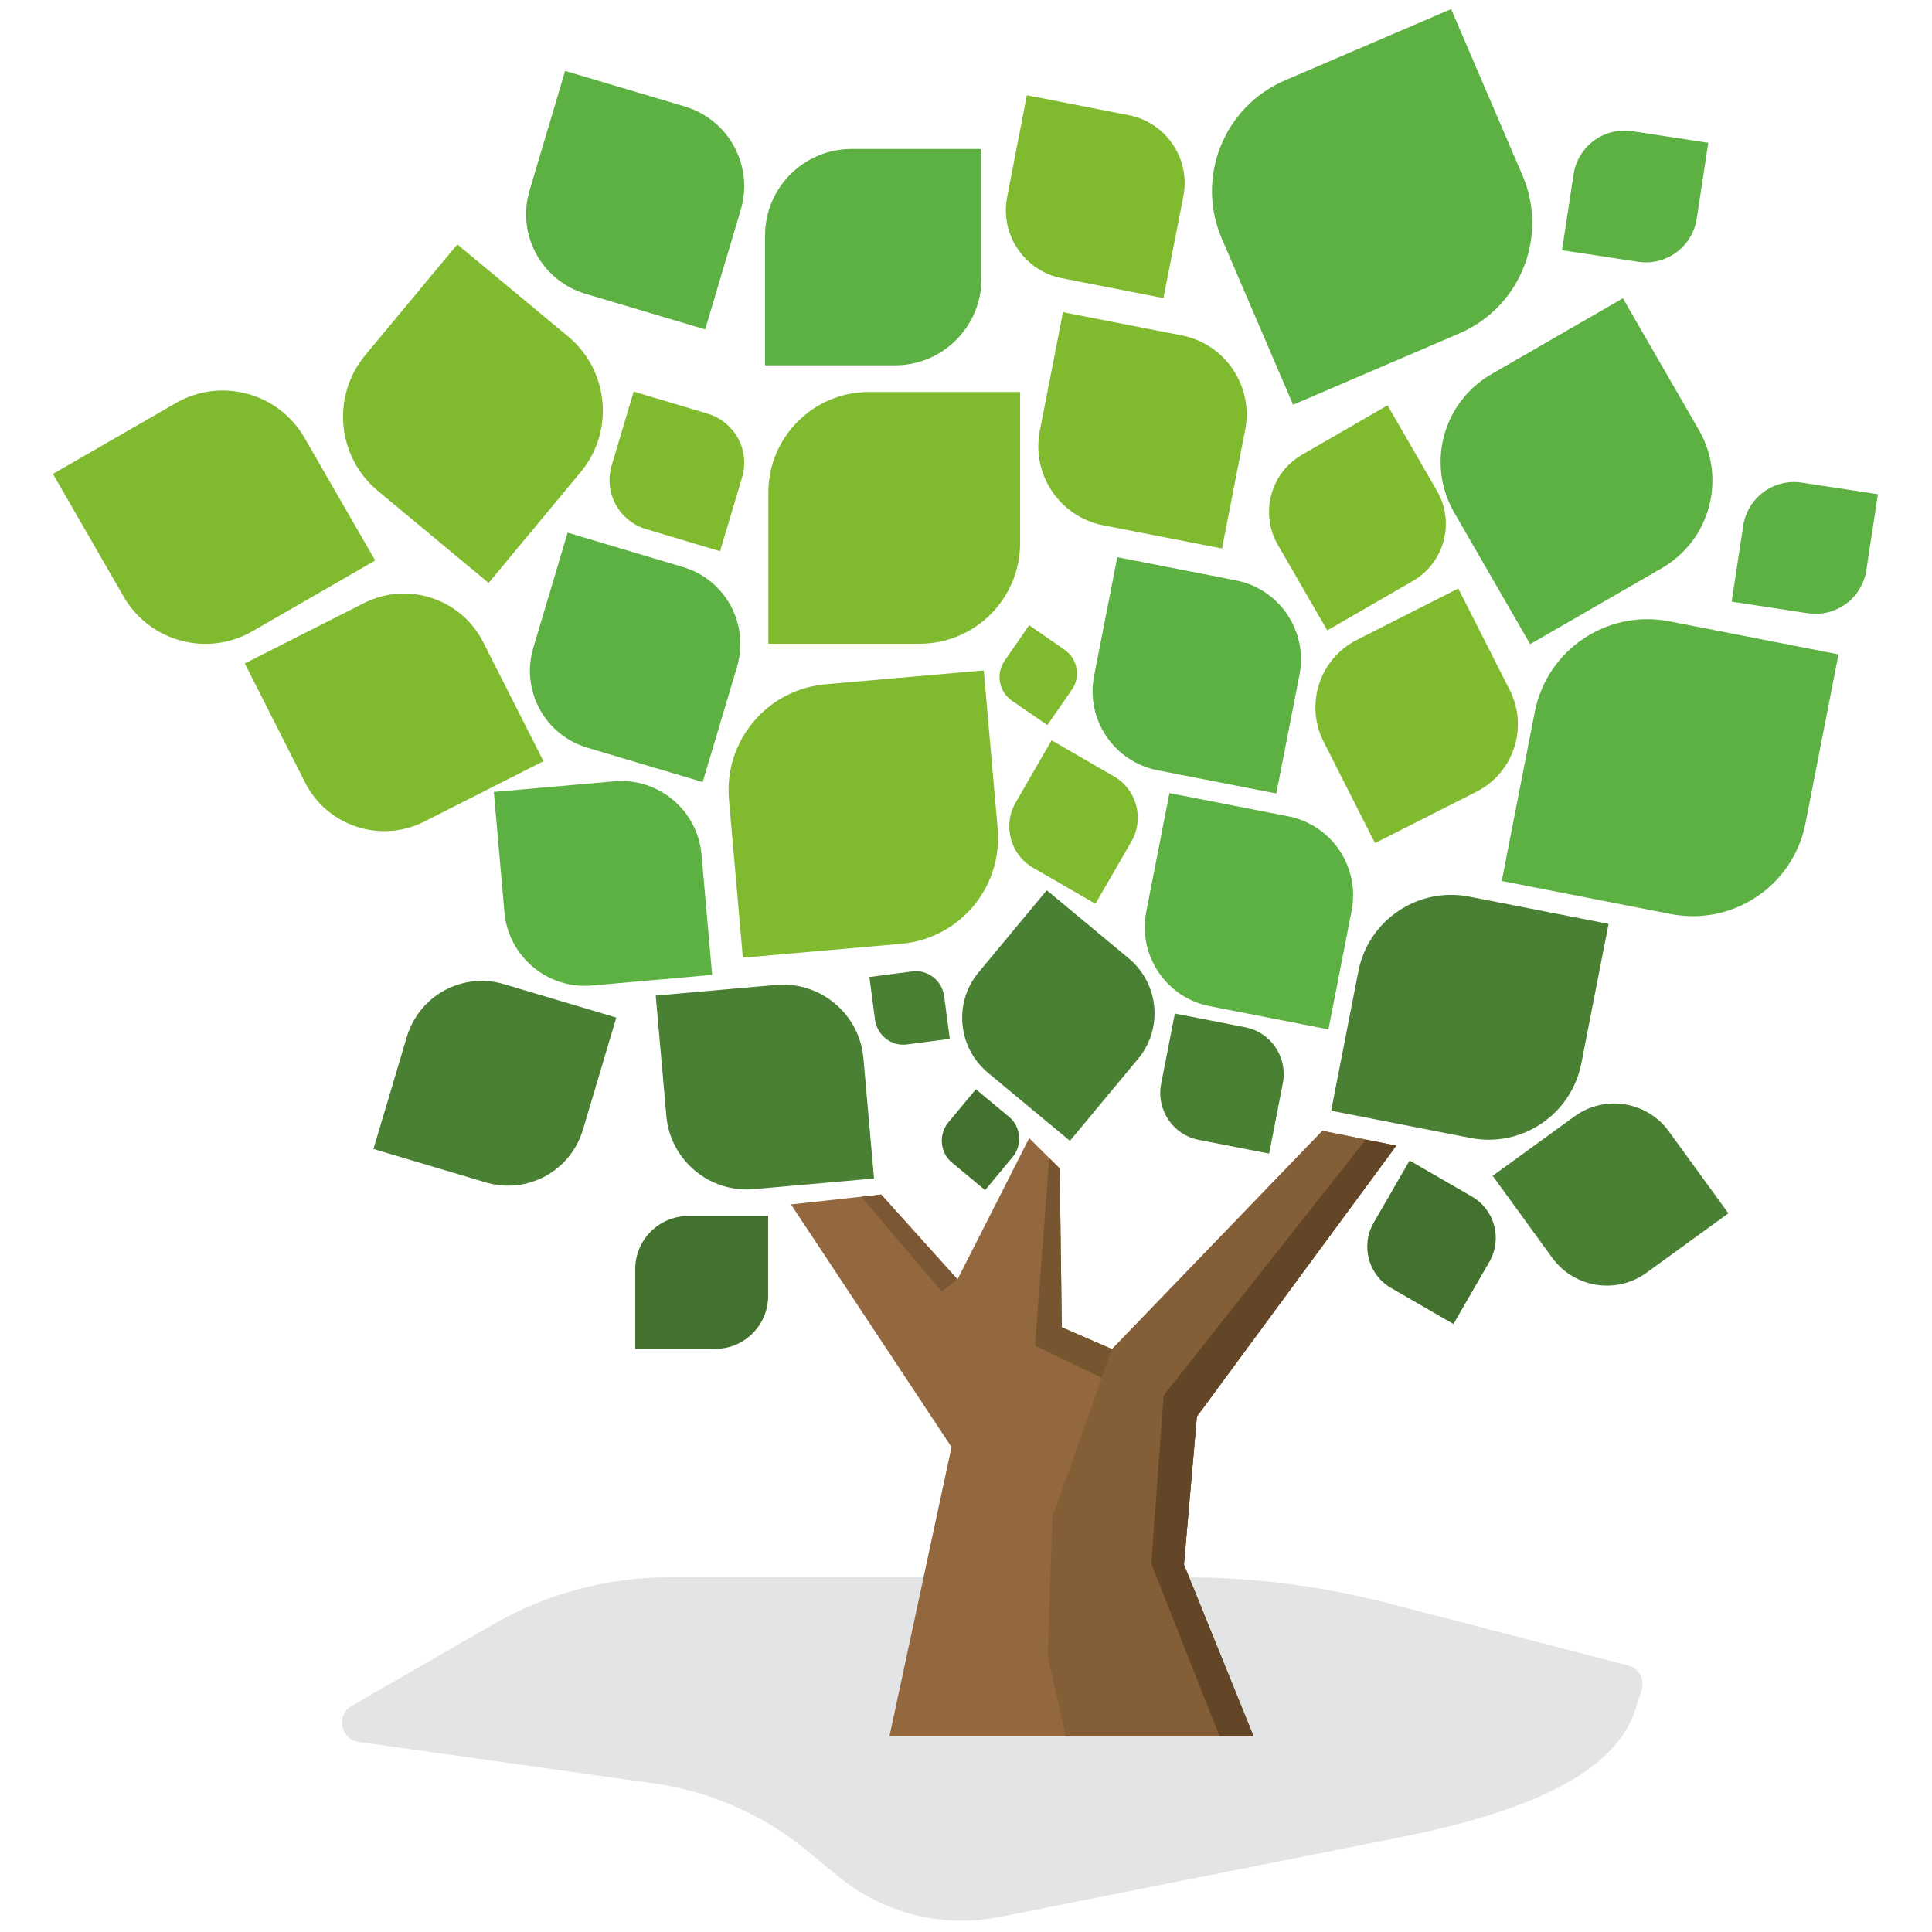 <?xml version="1.0" encoding="utf-8"?>
<!-- Generator: Adobe Illustrator 24.0.2, SVG Export Plug-In . SVG Version: 6.00 Build 0)  -->
<svg version="1.1" id="Capa_1" xmlns="http://www.w3.org/2000/svg" xmlns:xlink="http://www.w3.org/1999/xlink" x="0px" y="0px"
	 viewBox="0 0 1000 1000" style="enable-background:new 0 0 1000 1000;" xml:space="preserve">
<style type="text/css">
	.st0{fill:#E3E4E5;}
	.st1{fill:#93683E;}
	.st2{fill:#845E37;}
	.st3{fill:#785531;}
	.st4{fill:#7B5733;}
	.st5{fill:#634627;}
	.st6{fill:#4A8033;}
	.st7{fill:#5CB142;}
	.st8{fill:#80BA2F;}
	.st9{fill:#42722D;}
</style>
<path class="st0" d="M613.8,816.4H346.2c-31.9,0-63.2,8.4-90.8,24.3L182,883c-8.2,4.7-5.8,17.2,3.6,18.6l153,21.5
	c28.9,4.1,56.2,16,78.8,34.6l16.6,13.6c23.3,19.1,53.9,26.8,83.4,20.9l205.3-40.8c83-16.3,116.2-40,124.5-68.6l2.6-8.7
	c1.5-5.2-1.6-10.6-6.8-12l-124.1-32.2C684.6,821,649.2,816.4,613.8,816.4z"/>
<polygon class="st1" points="722.7,593 684.5,585.3 575.6,698.3 549.6,687 548.5,604.8 532.7,589.1 495.6,662.2 456.1,618.3 
	409.4,623.4 492.5,749 460.4,898.6 648.8,898.6 612.8,809.8 619.5,733.2 "/>
<polygon class="st2" points="612.8,809.8 619.5,733.2 722.7,593 684.5,585.3 575.6,698.3 544.7,785.3 542.3,857.6 551.7,898.6 
	648.8,898.6 "/>
<polygon class="st3" points="570.3,713.2 575.6,698.3 549.6,687 548.5,604.8 543.1,599.4 535.7,696.5 "/>
<polygon class="st4" points="495.6,662.2 456.1,618.3 445.9,619.5 487.4,668.5 "/>
<polygon class="st5" points="612.8,809.8 619.5,733.2 722.7,593 706.9,589.9 602.3,722.3 595.9,809.4 631.2,898.6 648.8,898.6 "/>
<path class="st6" d="M832.6,478.2l-72.1-14.1c-26.5-5.2-52.2,12.1-57.4,38.6L689,574.9l72.1,14.1c26.5,5.2,52.2-12.1,57.4-38.6
	L832.6,478.2z"/>
<path class="st6" d="M894.6,628l-30.8-42.4c-11.3-15.6-33.2-19.1-48.8-7.8l-42.4,30.8l30.8,42.4c11.3,15.6,33.2,19.1,48.8,7.8
	L894.6,628z"/>
<path class="st6" d="M452.4,610l-5.5-62.3c-2-22.9-22.3-39.9-45.2-37.9l-62.3,5.5l5.5,62.3c2,22.9,22.3,39.9,45.2,37.9L452.4,610z"
	/>
<path class="st7" d="M687.6,532.8l12-61.4c4.4-22.6-10.3-44.5-32.9-48.9l-61.4-12l-12,61.4c-4.4,22.6,10.3,44.5,32.9,48.9
	L687.6,532.8z"/>
<path class="st7" d="M660.6,410.7l12-61.4c4.4-22.6-10.3-44.5-32.9-48.9l-61.4-12l-12,61.4c-4.4,22.6,10.3,44.5,32.9,48.9
	L660.6,410.7z"/>
<path class="st8" d="M632.5,283.9l12-61.4c4.4-22.6-10.3-44.5-32.9-48.9l-61.4-12l-12,61.4c-4.4,22.6,10.3,44.5,32.9,48.9
	L632.5,283.9z"/>
<path class="st8" d="M602.2,154.3l10.3-52.7c3.8-19.4-8.9-38.2-28.3-42l-52.7-10.3L521.3,102c-3.8,19.4,8.9,38.2,28.3,42
	L602.2,154.3z"/>
<path class="st6" d="M553.8,590.5l35.3-42.5c13-15.6,10.8-38.9-4.8-51.9l-42.5-35.3l-35.3,42.5c-13,15.6-10.8,38.9,4.8,51.9
	L553.8,590.5z"/>
<path class="st9" d="M752.3,685.3l18.6-32.2c6.8-11.8,2.8-27-9.1-33.8l-32.2-18.6l-18.6,32.2c-6.8,11.8-2.8,27,9.1,33.8L752.3,685.3
	z"/>
<path class="st6" d="M656.9,597.1l7.1-36.4c2.6-13.4-6.1-26.4-19.5-29l-36.4-7.1l-7.1,36.4c-2.6,13.4,6.1,26.4,19.5,29L656.9,597.1z
	"/>
<path class="st6" d="M491.6,537.7l-2.9-22.1c-1.1-8.1-8.5-13.9-16.6-12.8l-22.1,2.9l2.9,22.1c1.1,8.1,8.5,13.9,16.6,12.8
	L491.6,537.7z"/>
<path class="st9" d="M509.9,616l14.2-17.1c5.2-6.3,4.4-15.7-1.9-20.9l-17.1-14.2l-14.2,17.1c-5.2,6.3-4.4,15.7,1.9,20.9L509.9,616z"
	/>
<path class="st8" d="M542.1,375.3l12.7-18.3c4.7-6.7,3-16-3.8-20.7l-18.3-12.7L520,342c-4.7,6.7-3,16,3.8,20.7L542.1,375.3z"/>
<path class="st8" d="M567,467.8l18.6-32.2c6.8-11.8,2.8-27-9.1-33.8l-32.2-18.6l-18.6,32.2c-6.8,11.8-2.8,27,9.1,33.8L567,467.8z"/>
<path class="st7" d="M368.6,504.6l-5.5-62.3c-2-22.9-22.3-39.9-45.2-37.9l-62.3,5.5l5.5,62.3c2,22.9,22.3,39.9,45.2,37.9
	L368.6,504.6z"/>
<path class="st7" d="M951.6,338.7l-87.5-17.1c-32.2-6.3-63.4,14.7-69.7,46.9L777.3,456l87.5,17.1c32.2,6.3,63.4-14.7,69.7-46.9
	L951.6,338.7z"/>
<path class="st9" d="M397.6,629.4h-41.3c-15.2,0-27.5,12.3-27.5,27.5v41.3h41.3c15.2,0,27.5-12.3,27.5-27.5V629.4z"/>
<path class="st8" d="M509.2,347l-82,7.2c-30.2,2.7-52.5,29.3-49.9,59.5l7.2,82l82-7.2c30.2-2.7,52.5-29.3,49.9-59.5L509.2,347z"/>
<path class="st7" d="M293.8,275.7l-17.8,59.7c-6.5,22,6,45.1,28,51.6l59.7,17.8l17.8-59.7c6.5-22-6-45.1-28-51.6L293.8,275.7z"/>
<path class="st6" d="M319,526.7l-58.1-17.3c-21.4-6.4-43.9,5.8-50.3,27.2l-17.3,58.1l58.1,17.3c21.4,6.4,43.9-5.8,50.3-27.2
	L319,526.7z"/>
<path class="st8" d="M718.2,209.8l-44.3,25.6c-16.3,9.4-21.9,30.3-12.5,46.6l25.6,44.3l44.3-25.6c16.3-9.4,21.9-30.3,12.5-46.6
	L718.2,209.8z"/>
<path class="st8" d="M281.3,394l-31.2-61.6c-11.5-22.7-39.2-31.7-61.8-20.2l-61.6,31.2l31.2,61.6c11.5,22.7,39.2,31.7,61.8,20.2
	L281.3,394z"/>
<path class="st8" d="M528,202.9h-78.2c-28.8,0-52.1,23.3-52.1,52.1v78.2h78.2c28.8,0,52.1-23.3,52.1-52.1V202.9z"/>
<path class="st8" d="M236.7,126.5l-47.7,57.4c-17.5,21.1-14.6,52.5,6.5,70.1l57.4,47.7l47.7-57.4c17.5-21.1,14.6-52.5-6.5-70.1
	L236.7,126.5z"/>
<path class="st8" d="M754.8,304.6l-52.5,26.6c-19.3,9.8-27,33.4-17.2,52.7l26.6,52.5l52.5-26.6c19.3-9.8,27-33.4,17.2-52.7
	L754.8,304.6z"/>
<path class="st8" d="M328,202.7l-11.4,38.2c-4.2,14.1,3.8,28.8,17.9,33l38.2,11.4l11.4-38.2c4.2-14.1-3.8-28.8-17.9-33L328,202.7z"
	/>
<path class="st7" d="M808.5,129.5l39.4,6c14.5,2.2,28-7.7,30.3-22.2l6-39.4l-39.4-6c-14.5-2.2-28,7.7-30.3,22.2L808.5,129.5z"/>
<path class="st7" d="M896.3,311.4l39.4,6c14.5,2.2,28-7.7,30.3-22.2l6-39.4l-39.4-6c-14.5-2.2-28,7.7-30.3,22.2L896.3,311.4z"/>
<path class="st7" d="M292.5,36.7l-18.4,61.9c-6.8,22.8,6.2,46.7,29,53.5l61.9,18.4l18.4-61.9c6.8-22.8-6.2-46.7-29-53.5L292.5,36.7z
	"/>
<path class="st7" d="M840,154.4l-68.1,39.3c-25.1,14.5-33.7,46.5-19.2,71.6l39.3,68.1l68.1-39.3c25.1-14.5,33.7-46.5,19.2-71.6
	L840,154.4z"/>
<path class="st7" d="M508,77.1h-67.2c-24.8,0-44.8,20.1-44.8,44.8v67.2h67.2c24.8,0,44.8-20.1,44.8-44.8V77.1z"/>
<path class="st8" d="M194.2,290.1l-36.6-63.5c-13.5-23.4-43.4-31.4-66.7-17.9l-63.5,36.6L64,308.8c13.5,23.4,43.4,31.4,66.7,17.9
	L194.2,290.1z"/>
<path class="st7" d="M751.1,4.7l-86,36.9c-31.7,13.6-46.3,50.3-32.7,81.9l36.9,86l86-36.9C787,159,801.6,122.3,788,90.7L751.1,4.7z"
	/>
</svg>
